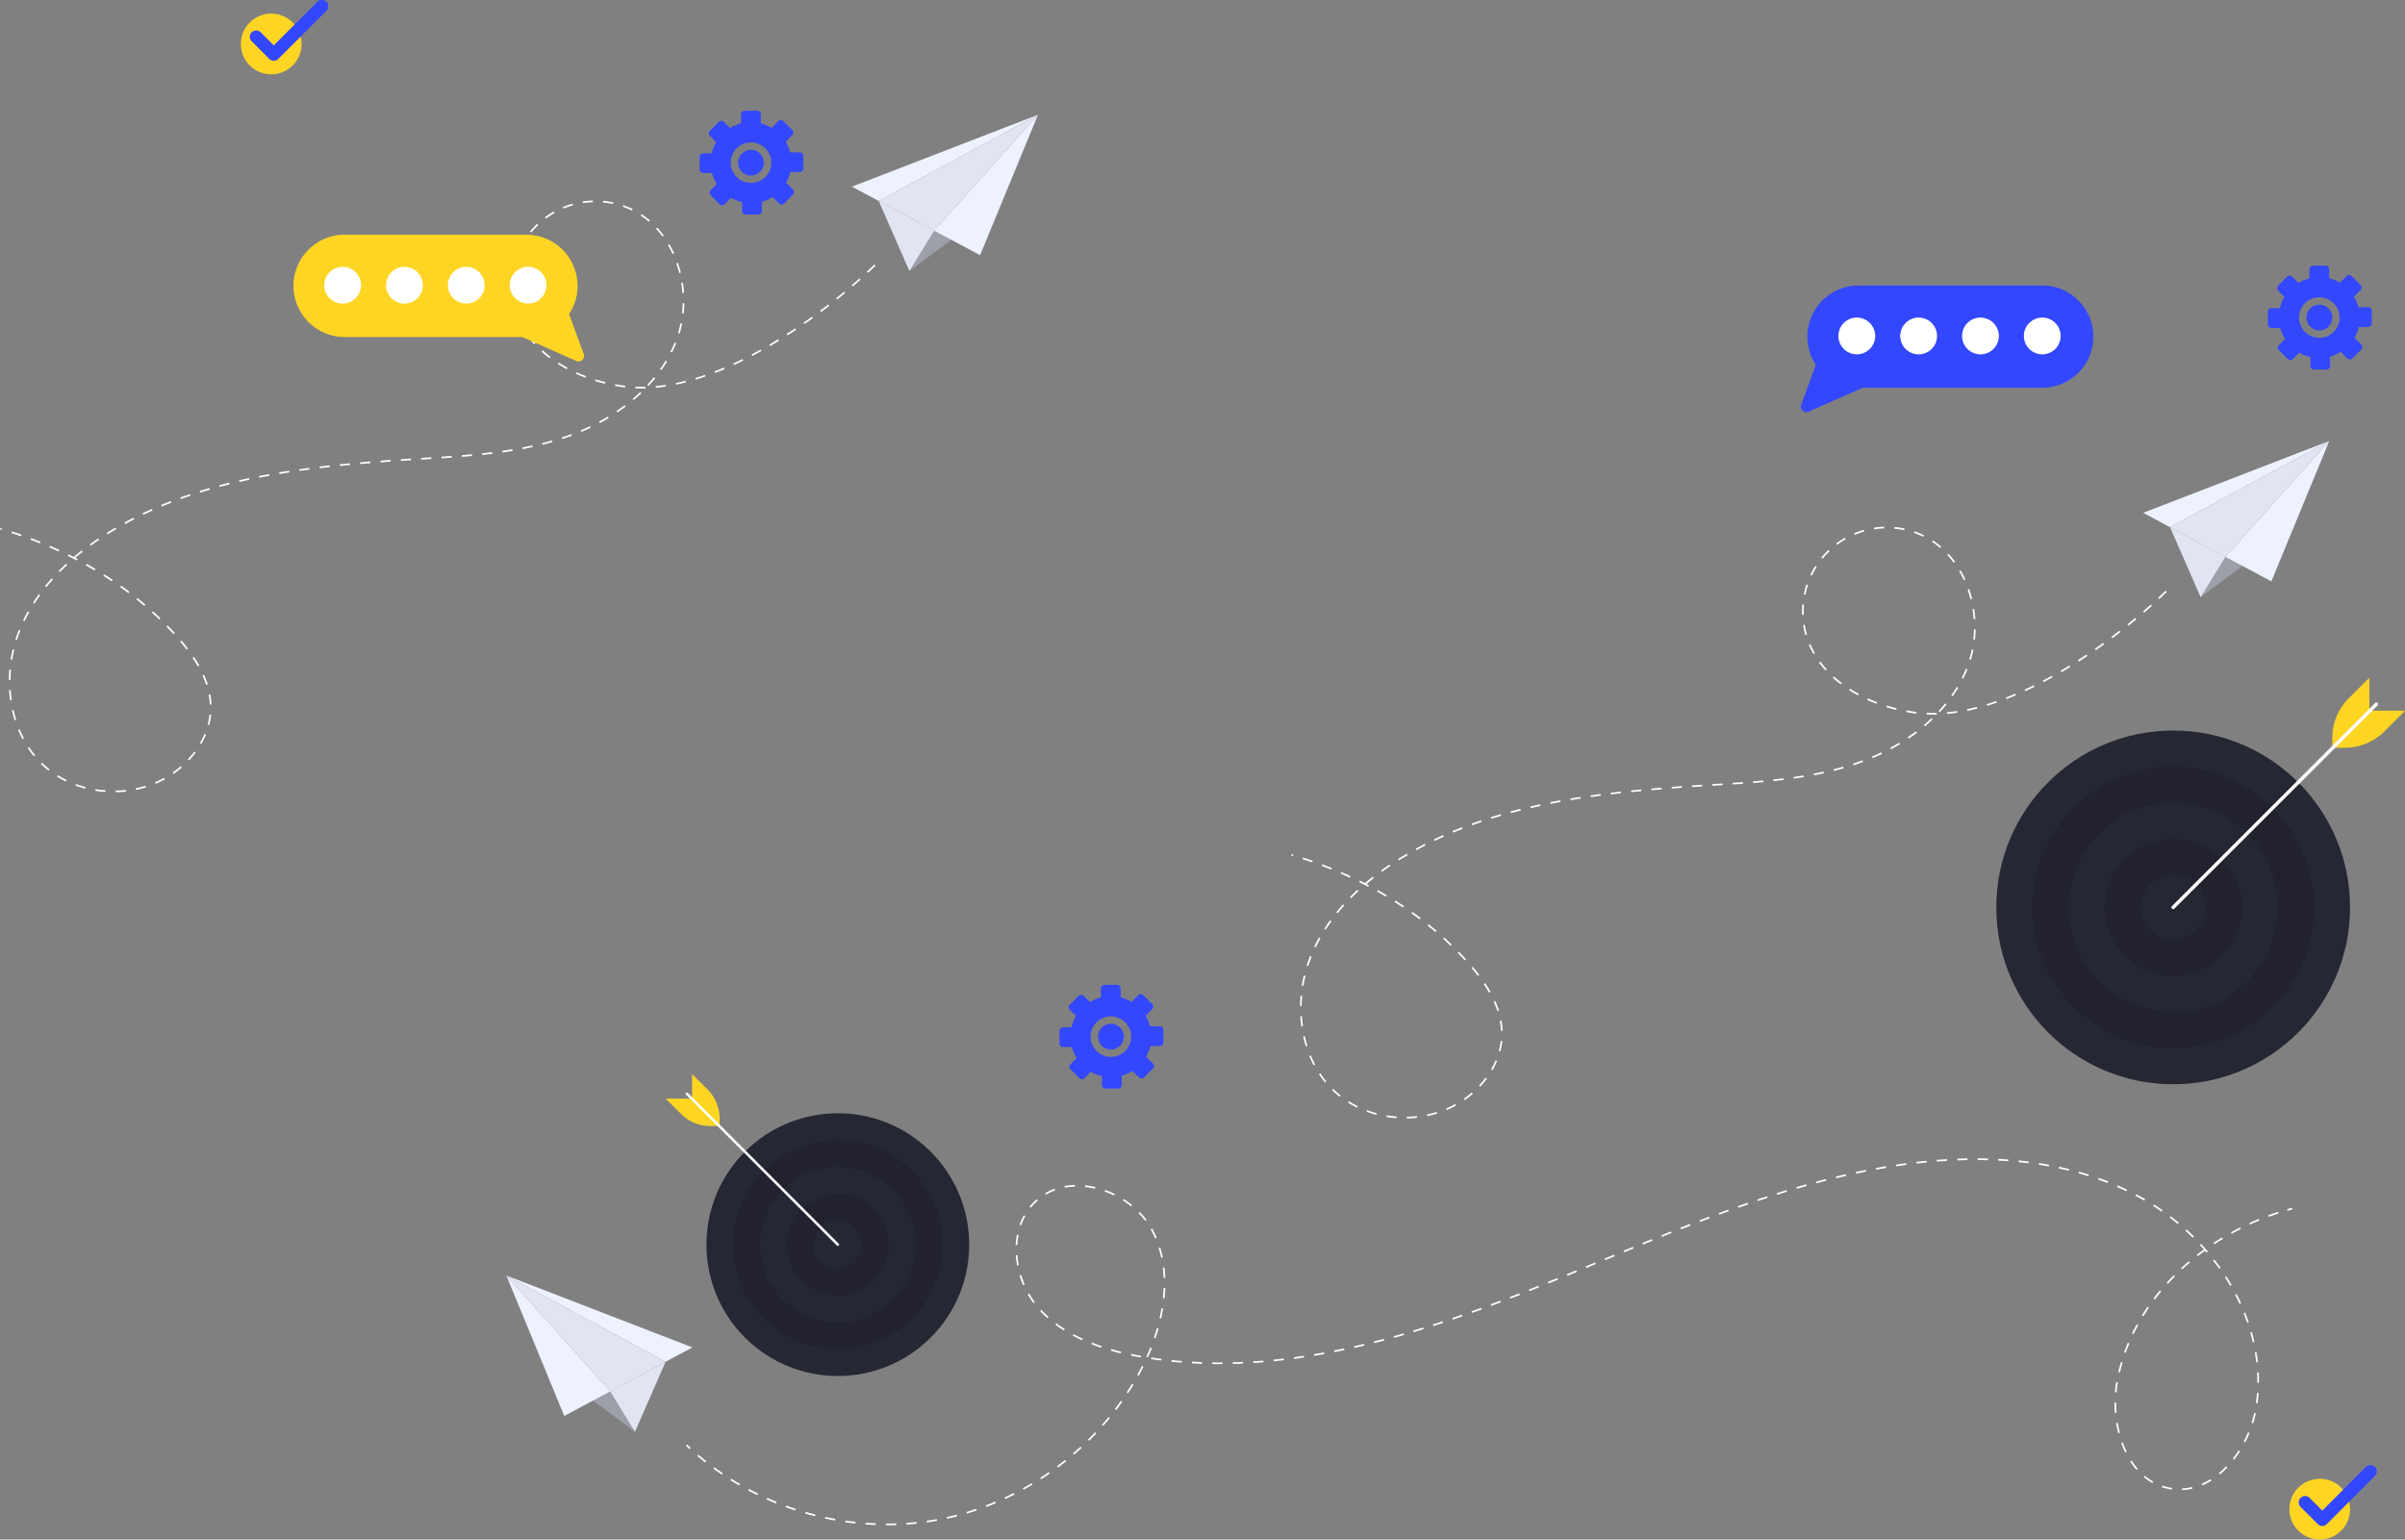 <svg xmlns="http://www.w3.org/2000/svg" viewBox="0 0 1415.5 906.21"><rect x="0" y="0" width="1415.5" height="906.21" fill="#808080" stroke="none"/><defs><style>.a,.b,.f,.l,.m{fill:none;stroke:#fff}.a,.b,.f{stroke-miterlimit:10}.b{stroke-dasharray:6.02 6.02}.c{fill:#9da0a8}.d{fill:#eef2ff}.e{fill:#e1e5f1}.f{stroke-dasharray:6}.g{fill:#3347ff}.h{fill:#fff}.i{fill:#ffd524}.j{fill:#252733}.k{fill:#21222d}.l,.m{stroke-linecap:round;stroke-linejoin:round}.l{stroke-width:2.05px}.m{stroke-width:1.52px}</style></defs><title>bg</title><path d="M833.34,949.87c.72.69,1.46,1.37,2.19,2" class="a" transform="translate(-429.33 -99.25)"/><path d="M840.05,955.9c37.87,32.21,90.33,46.79,139.37,38.28,52-9,98.88-43.8,122.61-90.94,12.42-24.69,18.39-55.11,5.57-79.6s-49.72-36.09-69.36-16.64c-16.09,15.94-12.87,44.51,1.89,61.69s37.66,25,60,29c76.83,13.74,155.32-9.55,227.87-38.34s144-63.68,221.26-74.66c48.26-6.86,99.74-3.52,142.06,20.66s73,72.51,66.15,120.78c-3.72,26.35-25.39,54.35-51.5,49.17-25.6-5.08-35.27-37.9-30.44-63.55,9-47.92,50.37-85.29,97.18-99.45" class="b" transform="translate(-429.33 -99.25)"/><path d="M1775.56,811.43c1-.27,1.93-.53,2.9-.78" class="a" transform="translate(-429.33 -99.25)"/><polygon points="373.72 842.79 345.53 821.74 366.21 808.42 373.72 842.79" class="c"/><polygon points="332.11 833.47 298.02 750.81 359.16 819.02 332.11 833.47" class="d"/><polygon points="391.75 801.58 298.02 750.81 407.55 793.13 391.75 801.58" class="d"/><polygon points="391.75 801.58 359.16 819.02 298.02 750.81 391.75 801.58" class="e"/><polygon points="391.75 801.58 373.72 842.79 359.16 819.02 391.75 801.58" class="e"/><polygon points="1295.23 351.53 1323.42 330.48 1302.73 317.16 1295.23 351.53" class="c"/><polygon points="1336.84 342.21 1370.93 259.55 1309.79 327.75 1336.84 342.21" class="d"/><polygon points="1277.2 310.32 1370.93 259.55 1261.4 301.86 1277.2 310.32" class="d"/><polygon points="1277.2 310.32 1309.79 327.75 1370.93 259.55 1277.2 310.32" class="e"/><polygon points="1277.2 310.32 1295.23 351.53 1309.79 327.75 1277.2 310.32" class="e"/><path d="M1704.27,447.33c-33.31,32.41-96.75,77.49-146.52,71.55-28.26-3.37-58-19.16-65.55-46.61a49.43,49.43,0,0,1,66.89-58.62c27.43,11.58,38.81,47.56,29.14,75.72s-35.67,48.22-63.67,58.33-58.23,11.77-88,13.63c-62.06,3.88-126.49,9.84-180,41.47-24.29,14.35-46.26,34.66-56.34,61s-5.92,59.26,15,78.22c17.85,16.2,45.79,19.51,67.6,9.22,17.18-8.11,30.93-25.44,30.48-44.43-.35-15.36-9.48-29.1-19.67-40.59-27.36-30.85-64.58-52.11-104.15-63.75" class="f" transform="translate(-429.33 -99.25)"/><polygon points="535.23 159.53 563.42 138.48 542.73 125.16 535.23 159.53" class="c"/><polygon points="576.84 150.21 610.93 67.55 549.79 135.75 576.84 150.21" class="d"/><polygon points="517.2 118.32 610.93 67.55 501.4 109.86 517.2 118.32" class="d"/><polygon points="517.2 118.32 549.79 135.75 610.93 67.55 517.2 118.32" class="e"/><polygon points="517.2 118.32 535.23 159.53 549.79 135.75 517.2 118.32" class="e"/><path d="M944.27,255.33c-33.31,32.41-96.75,77.49-146.52,71.55-28.26-3.37-58-19.16-65.55-46.61a49.43,49.43,0,0,1,66.89-58.62c27.43,11.58,38.81,47.56,29.14,75.72s-35.67,48.22-63.67,58.33-58.23,11.77-87.95,13.63c-62.06,3.88-126.49,9.84-180,41.47-24.29,14.35-46.26,34.66-56.34,61s-5.92,59.26,15,78.22c17.85,16.2,45.79,19.51,67.6,9.22,17.18-8.11,30.93-25.44,30.48-44.43-.35-15.36-9.48-29.1-19.67-40.59-27.36-30.85-64.58-52.11-104.15-63.75" class="f" transform="translate(-429.33 -99.25)"/><path d="M1630.71,267.31H1523.19A30.11,30.11,0,0,0,1498.07,314l-8.43,23a3.27,3.27,0,0,0,4.37,4.49l31.64-14h105.06a30.12,30.12,0,1,0,0-60.23Z" class="g" transform="translate(-429.33 -99.25)"/><path d="M1533,297a10.82,10.82,0,1,1-10.82-10.82A10.82,10.82,0,0,1,1533,297Z" class="h" transform="translate(-429.33 -99.25)"/><path d="M1569.41,297a10.83,10.83,0,1,1-10.82-10.82A10.82,10.82,0,0,1,1569.41,297Z" class="h" transform="translate(-429.33 -99.25)"/><path d="M1605.78,297A10.82,10.82,0,1,1,1595,286.19,10.81,10.81,0,0,1,1605.78,297Z" class="h" transform="translate(-429.33 -99.25)"/><path d="M1642.16,297a10.82,10.82,0,1,1-10.82-10.82A10.81,10.81,0,0,1,1642.16,297Z" class="h" transform="translate(-429.33 -99.25)"/><path d="M631.63,237.42H739.16a30.11,30.11,0,0,1,25.11,46.72l8.44,23a3.28,3.28,0,0,1-4.38,4.49l-31.63-14H631.63a30.12,30.12,0,0,1,0-60.23Z" class="i" transform="translate(-429.33 -99.25)"/><circle cx="310.81" cy="167.87" r="10.82" class="h"/><circle cx="274.43" cy="167.87" r="10.82" class="h"/><path d="M656.56,267.12a10.82,10.82,0,1,0,10.82-10.82A10.82,10.82,0,0,0,656.56,267.12Z" class="h" transform="translate(-429.33 -99.25)"/><path d="M620.18,267.12A10.82,10.82,0,1,0,631,256.3,10.82,10.82,0,0,0,620.18,267.12Z" class="h" transform="translate(-429.33 -99.25)"/><circle cx="588.97" cy="125.14" r="17.88" class="i" transform="translate(-345.32 353.86) rotate(-45)"/><path d="M590.46,135a3.75,3.75,0,0,1-2.66-1.1l-10.12-10.12A3.76,3.76,0,1,1,583,118.5l7.46,7.46,25.61-25.61a3.76,3.76,0,1,1,5.31,5.32l-28.27,28.27A3.74,3.74,0,0,1,590.46,135Z" class="g" transform="translate(-429.33 -99.25)"/><circle cx="1365.33" cy="888.33" r="17.88" class="i"/><path d="M1796.15,997.48a3.7,3.7,0,0,1-2.65-1.1l-10.12-10.12a3.75,3.75,0,0,1,5.31-5.31l7.46,7.46,25.61-25.61a3.76,3.76,0,1,1,5.32,5.31l-28.27,28.27A3.71,3.71,0,0,1,1796.15,997.48Z" class="g" transform="translate(-429.33 -99.25)"/><circle cx="1279.06" cy="534.12" r="104.1" class="j"/><circle cx="1279.05" cy="534.12" r="82.85" class="k"/><circle cx="1708.39" cy="633.38" r="61.6" class="j" transform="translate(274.14 2053.96) rotate(-76.87)"/><circle cx="1279.05" cy="534.12" r="40.35" class="k"/><circle cx="1279.05" cy="534.12" r="19.1" class="j"/><path d="M1802.06,540.15v-6.59a32.87,32.87,0,0,1,9.61-23.22l12.18-12.17v20.57Z" class="i" transform="translate(-429.33 -99.25)"/><path d="M1802.86,539.4h6.58a32.87,32.87,0,0,0,23.22-9.61l12.17-12.18h-20.57Z" class="i" transform="translate(-429.33 -99.25)"/><line x1="1279.05" x2="1398.59" y1="534.12" y2="414.59" class="l"/><circle cx="922.44" cy="831.88" r="77.33" class="j" transform="translate(-747.38 796.66) rotate(-45)"/><circle cx="922.44" cy="831.88" r="61.54" class="k" transform="translate(-747.38 796.66) rotate(-45)"/><circle cx="922.44" cy="831.88" r="45.76" class="j" transform="translate(-747.38 796.66) rotate(-45)"/><circle cx="922.44" cy="831.88" r="29.97" class="k" transform="translate(-747.38 796.66) rotate(-45)"/><path d="M908.25,831.88a14.19,14.19,0,1,0,14.19-14.19A14.18,14.18,0,0,0,908.25,831.88Z" class="j" transform="translate(-429.33 -99.25)"/><path d="M852.86,762.62v-4.89a24.38,24.38,0,0,0-7.14-17.24l-9.05-9v15.29Z" class="i" transform="translate(-429.33 -99.25)"/><path d="M852.26,762.07h-4.89a24.38,24.38,0,0,1-17.24-7.14l-9-9h15.28Z" class="i" transform="translate(-429.33 -99.25)"/><line x1="493.1" x2="404.31" y1="732.62" y2="643.83" class="m"/><path d="M1823.15,280.1h-5.72a23.24,23.24,0,0,0-2.64-6.21l3.93-3.93a2.07,2.07,0,0,0,0-2.93l-5.27-5.27a2.06,2.06,0,0,0-2.94,0l-4,3.94a23.76,23.76,0,0,0-6.34-2.62v-5.37a2.08,2.08,0,0,0-2.08-2.08h-7.46a2.08,2.08,0,0,0-2.08,2.08v5.37a23.78,23.78,0,0,0-6.48,2.71l-3.67-3.66a2.08,2.08,0,0,0-2.94,0l-5.27,5.27a2.06,2.06,0,0,0,0,2.94l3.69,3.69a23.27,23.27,0,0,0-2.69,6.62h-5a2.08,2.08,0,0,0-2.08,2.08v7.46a2.08,2.08,0,0,0,2.08,2.08h5.19a23.87,23.87,0,0,0,2.83,6.54l-3.59,3.6a2.07,2.07,0,0,0,0,2.93l5.27,5.29a2.11,2.11,0,0,0,2.95,0l3.75-3.76a23.63,23.63,0,0,0,6.54,2.56v5.24a2.08,2.08,0,0,0,2.08,2.08h7.46a2.08,2.08,0,0,0,2.08-2.08v-5.53a23.26,23.26,0,0,0,6.28-2.76l3.86,3.86a2.08,2.08,0,0,0,2.95,0l5.27-5.27a2.06,2.06,0,0,0,0-2.94l-4-4a23.94,23.94,0,0,0,2.49-6.29h5.58a2.07,2.07,0,0,0,2.07-2.08v-7.46A2.08,2.08,0,0,0,1823.15,280.1Zm-28.76,18a11.92,11.92,0,1,1,11.93-11.92A11.92,11.92,0,0,1,1794.39,298.11Z" class="g" transform="translate(-429.33 -99.25)"/><path d="M1802,286.19a7.58,7.58,0,1,1-7.59-7.58A7.58,7.58,0,0,1,1802,286.19Z" class="g" transform="translate(-429.33 -99.25)"/><path d="M900.09,188.93h-5.72a23,23,0,0,0-2.64-6.21l3.93-3.94a2.07,2.07,0,0,0,0-2.93l-5.27-5.27a2.06,2.06,0,0,0-2.94,0l-4,3.95a23.46,23.46,0,0,0-6.34-2.63v-5.37a2.08,2.08,0,0,0-2.08-2.08h-7.46a2.08,2.08,0,0,0-2.08,2.08v5.37a23.78,23.78,0,0,0-6.48,2.71L855.38,171a2.1,2.1,0,0,0-2.94,0l-5.27,5.27a2.08,2.08,0,0,0,0,2.95l3.69,3.68a23.27,23.27,0,0,0-2.69,6.62h-5a2.07,2.07,0,0,0-2.07,2.08V199a2.08,2.08,0,0,0,2.07,2.08h5.19a23.87,23.87,0,0,0,2.83,6.54l-3.59,3.6a2.08,2.08,0,0,0,0,2.94l5.27,5.28a2.11,2.11,0,0,0,2.95,0l3.75-3.76a23.63,23.63,0,0,0,6.54,2.56v5.25a2.08,2.08,0,0,0,2.08,2.07h7.46a2.08,2.08,0,0,0,2.08-2.07V218a23.78,23.78,0,0,0,6.29-2.76l3.86,3.86a2.08,2.08,0,0,0,2.94,0L896,213.8a2.08,2.08,0,0,0,0-3l-4-4a23.94,23.94,0,0,0,2.49-6.29h5.58a2.06,2.06,0,0,0,2.07-2.07V191A2.08,2.08,0,0,0,900.09,188.93Zm-28.76,18A11.92,11.92,0,1,1,883.26,195,11.91,11.91,0,0,1,871.33,206.93Z" class="g" transform="translate(-429.33 -99.25)"/><path d="M878.92,195a7.58,7.58,0,1,1-7.58-7.58A7.58,7.58,0,0,1,878.92,195Z" class="g" transform="translate(-429.33 -99.25)"/><path d="M1111.92,703.37h-5.71a23.91,23.91,0,0,0-2.64-6.21l3.92-3.93a2.05,2.05,0,0,0,0-2.93l-5.27-5.27a2.05,2.05,0,0,0-2.93,0l-4,3.94a23.69,23.69,0,0,0-6.35-2.62V681a2.07,2.07,0,0,0-2.08-2.08h-7.46a2.07,2.07,0,0,0-2.07,2.08v5.37a23.71,23.71,0,0,0-6.49,2.71l-3.66-3.66a2.08,2.08,0,0,0-2.94,0l-5.28,5.27a2.08,2.08,0,0,0,0,2.94l3.69,3.69a23.25,23.25,0,0,0-2.68,6.62h-5a2.08,2.08,0,0,0-2.08,2.08v7.46a2.08,2.08,0,0,0,2.08,2.08h5.18a24,24,0,0,0,2.84,6.54l-3.59,3.6a2.05,2.05,0,0,0,0,2.93l5.27,5.29a2.1,2.1,0,0,0,2.94,0l3.75-3.76a24,24,0,0,0,6.55,2.56v5.24A2.08,2.08,0,0,0,1080,740h7.46a2.08,2.08,0,0,0,2.08-2.08v-5.53a23.26,23.26,0,0,0,6.28-2.76l3.86,3.86a2.06,2.06,0,0,0,2.94,0l5.28-5.27a2.08,2.08,0,0,0,0-2.94l-4-4a23.4,23.4,0,0,0,2.49-6.29h5.58a2.08,2.08,0,0,0,2.08-2.08v-7.46A2.08,2.08,0,0,0,1111.92,703.37Zm-28.75,18a11.93,11.93,0,1,1,11.92-11.92A11.92,11.92,0,0,1,1083.17,721.38Z" class="g" transform="translate(-429.33 -99.25)"/><path d="M1090.75,709.46a7.58,7.58,0,1,1-7.58-7.58A7.57,7.57,0,0,1,1090.75,709.46Z" class="g" transform="translate(-429.33 -99.25)"/></svg>